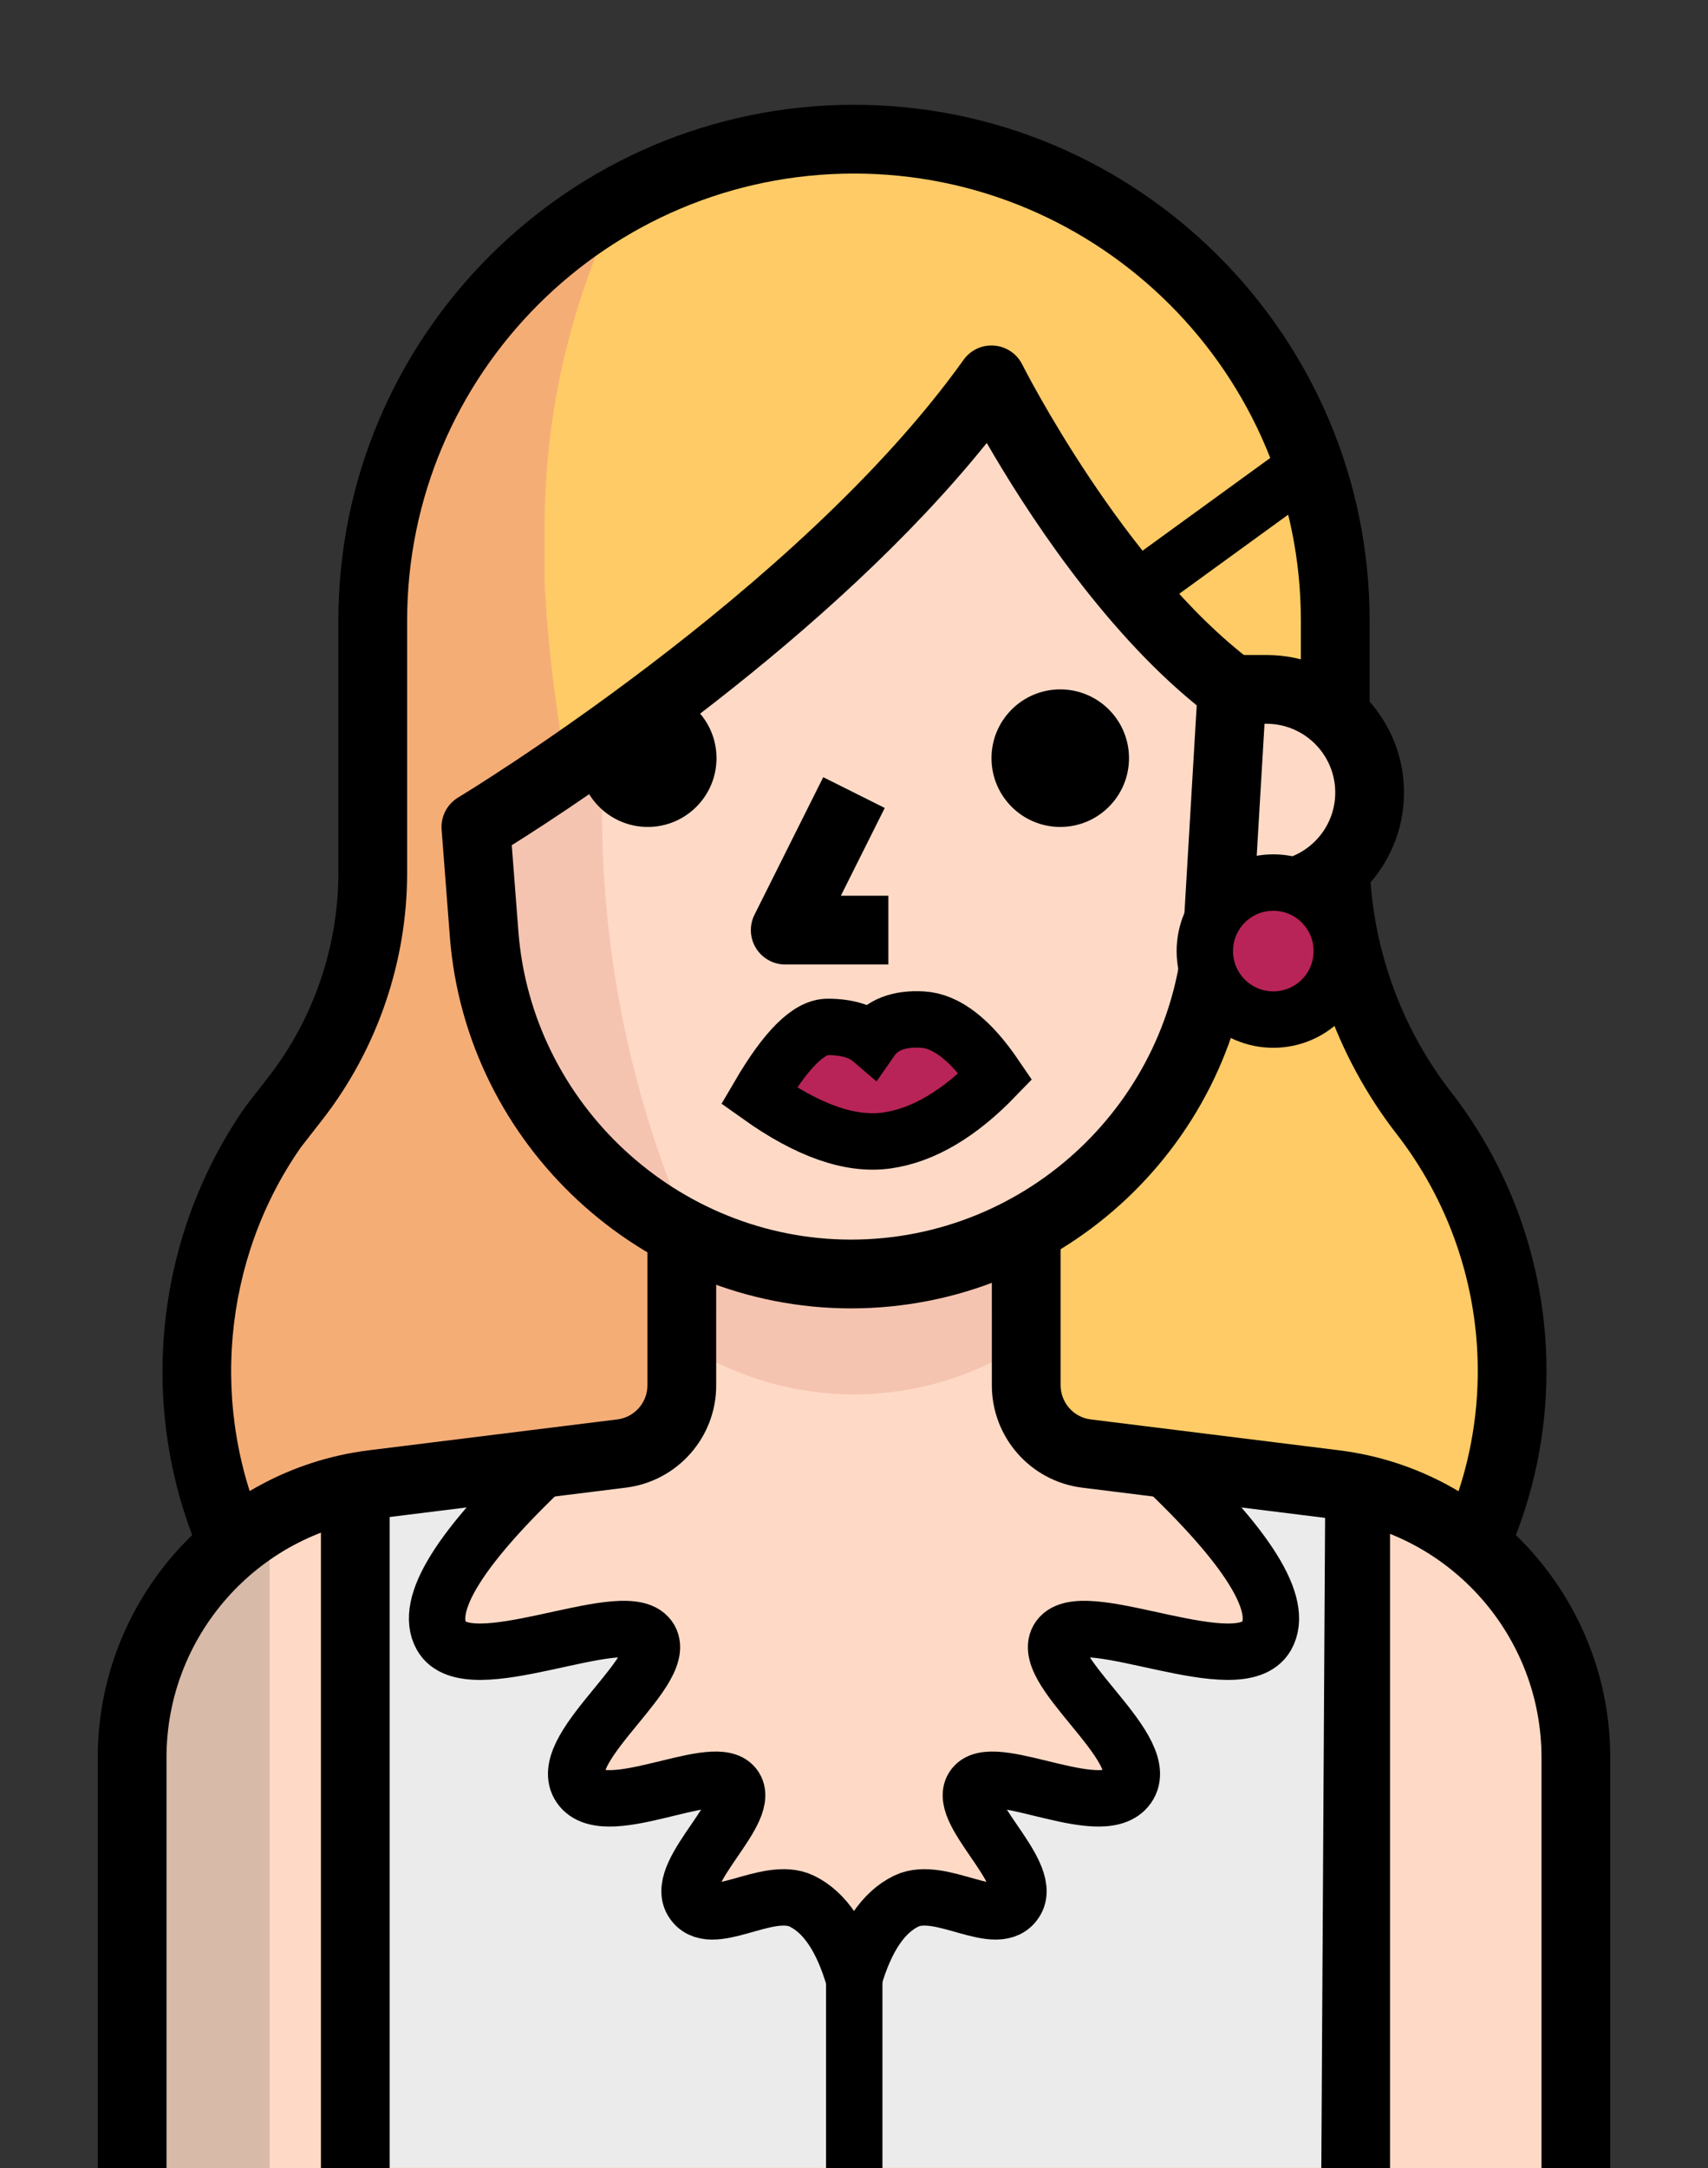 <?xml version="1.0" encoding="UTF-8"?>
<svg width="424px" height="538px" viewBox="0 0 424 538" version="1.1" xmlns="http://www.w3.org/2000/svg" xmlns:xlink="http://www.w3.org/1999/xlink">
    <rect x="0" y="0" width="424" height="538" fill="#333333" stroke="none"/>
    <!-- Generator: Sketch 53.2 (72643) - https://sketchapp.com -->
    <title>04_segmentace_EU_uzitkar</title>
    <desc>Created with Sketch.</desc>
    <g id="04_segmentace_EU_uzitkar" stroke="none" stroke-width="1" fill="none" fill-rule="evenodd">
        <g id="uzitkar" transform="translate(24, 26)">
            <g>
                <g id="Group-4">
                    <g id="010-woman-6">
                        <path d="M341.6,366.933 C356.533,332.032 352.693,280.064 329.397,250.112 L329.397,250.112 C315.53,232.243 307.833,210.355 307.466,187.733 L307.466,128 C307.467,62.02 253.98,8.533 188,8.533 L188,8.533 C122.02,8.533 68.533,62.02 68.533,128 L68.533,190.72 C68.516,210.901 61.792,230.502 49.418,246.443 L43.957,253.44 C22.453,281.088 18.784,335.616 34.4,366.933 L341.6,366.933 Z" id="Path" fill="#FECB66" fill-rule="nonzero"></path>
                        <path d="M111.2,102.4 C111.558,75.042 118.001,48.111 130.059,23.552 C92.094,44.604 68.542,84.591 68.533,128 L68.533,190.72 C68.516,210.901 61.792,230.502 49.418,246.443 L43.957,253.44 C22.453,281.088 18.784,335.616 34.4,366.933 L179.467,366.933 L136.8,247.467 C125.024,206.336 113.333,161.622 111.2,118.87 C111.2,113.237 111.2,107.691 111.2,102.4 Z" id="Path" fill="#F5AD76" fill-rule="nonzero"></path>
                        <path d="M367.2,512 L367.2,410.112 C367.209,375.697 341.609,346.658 307.467,342.357 L245.686,334.677 C237.101,333.593 230.684,326.263 230.753,317.61 L230.753,273.066 L145.334,273.066 L145.334,317.695 C145.402,326.348 138.985,333.678 130.401,334.762 L68.62,342.442 C34.478,346.743 8.878,375.782 8.887,410.197 L8.887,512 L367.2,512 Z" id="Path" fill="#FEDAC6" fill-rule="nonzero"></path>
                        <path d="M42.933,351.061 C21.83,363.247 8.826,385.749 8.8,410.112 L8.8,512 L42.933,512 L42.933,351.061 L42.933,351.061 Z" id="Path" fill-opacity="0.15" fill="#000000" fill-rule="nonzero"></path>
                        <path d="M254.56,335.787 C273.7,342.918 284.18,349.989 286,357 C287.399,362.39 294.571,368.168 290.401,375.467 C286.137,382.927 249.246,375.565 239.747,384 C236.099,387.239 259.195,411.448 254.56,416.95 C251.358,420.751 231.617,411.729 222.133,416.95 C217.643,419.421 235.368,437.901 228.192,445.733 C224.916,449.309 211.518,451.487 188,452.267 C168.309,451.711 156.906,449.533 153.791,445.733 C148.483,439.257 163.482,419.838 158,416.95 C147.693,411.519 135.35,411.519 120.971,416.95 L136.8,384 C106.517,382.865 89.45,380.02 85.601,375.467 C81.752,370.914 90.66,358.091 112.326,337 L64.201,341.333 L64.201,511.867 L308.091,511.867 L308.091,346 L254.56,335.787 Z" id="Path" fill="#EBEBEB" fill-rule="nonzero"></path>
                        <path d="M230.667,307.2 L230.667,273.067 L145.334,273.067 L145.334,307.2 C171.215,324.275 204.785,324.275 230.667,307.2 Z" id="Path" fill="#F5C4B0" fill-rule="nonzero"></path>
                        <g id="Group" transform="translate(94, 68)" fill="#FEDAC6" fill-rule="nonzero">
                            <path d="M196.4,77.067 L179.333,77.067 L179.333,128.267 L196.4,128.267 C210.54,128.267 222,116.807 222,102.667 C222,88.527 210.54,77.067 196.4,77.067 Z" id="Path"></path>
                            <path d="M187.867,77.067 L184.368,136.203 C181.526,184.45 141.565,222.125 93.232,222.134 L93.232,222.134 C45.531,222.1 5.876,185.381 2.181,137.825 L0.133,111.201 C0.133,111.201 85.466,60.001 128.133,0.268 C128.133,0.267 153.733,51.467 187.867,77.067 Z" id="Path"></path>
                        </g>
                        <path d="M126.048,157.952 C107.36,171.264 94.133,179.2 94.133,179.2 L96.181,205.824 C98.647,238.353 118.351,267.076 147.808,281.088 C130.673,242.415 123.206,200.158 126.048,157.952 Z" id="Path" fill="#F5C4B0" fill-rule="nonzero"></path>
                        <circle id="Oval" fill="#000000" fill-rule="nonzero" cx="136.8" cy="162.133" r="17.067"></circle>
                        <circle id="Oval" fill="#000000" fill-rule="nonzero" cx="239.2" cy="162.133" r="17.067"></circle>
                        <path d="M196.533,213.333 L170.933,213.333 C167.972,213.333 165.233,211.797 163.671,209.288 C162.118,206.771 161.973,203.63 163.296,200.985 L180.363,166.852 L195.629,174.489 L184.74,196.266 L196.533,196.266 L196.533,213.333 Z" id="Path" fill="#000000" fill-rule="nonzero"></path>
                        <path d="M187.232,298.667 C135.418,298.633 91.693,258.142 87.674,206.49 L85.626,179.857 C85.379,176.64 86.974,173.551 89.739,171.887 C90.575,171.384 174.074,120.866 215.188,63.309 C216.92,60.877 219.762,59.52 222.8,59.759 C225.787,59.989 228.423,61.764 229.763,64.444 C230.01,64.939 254.911,114.176 286.988,138.24 C289.283,139.955 290.563,142.711 290.384,145.57 L286.885,204.706 C283.787,257.382 240.011,298.658 187.232,298.667 Z M103.042,183.731 L104.689,205.167 C108.017,247.996 144.275,281.566 187.232,281.6 C230.974,281.591 267.266,247.373 269.843,203.708 L273.077,149.035 C249.388,129.801 230.385,100.258 220.955,83.917 C181.882,132.489 120.297,172.902 103.042,183.731 Z" id="Shape" fill="#000000" fill-rule="nonzero"></path>
                        <path d="M26.635,361.941 C9.841,325.154 13.801,281.711 36.96,248.55 L42.686,241.194 C53.831,226.832 59.975,208.904 60,190.711 L60,128 C60,57.421 117.421,0 188,0 C258.579,0 316,57.421 316,128 L316,153.6 L298.933,153.6 L298.933,128 C298.933,66.833 249.167,17.067 188,17.067 C126.833,17.067 77.067,66.833 77.067,128 L77.067,190.72 C77.05,212.685 69.617,234.325 56.16,251.674 L50.69,258.688 C31.234,286.549 27.872,323.541 42.165,354.859 L26.635,361.941 Z" id="Path" fill="#000000" fill-rule="nonzero"></path>
                        <path d="M349.434,361.788 L333.767,355.004 L335.132,351.847 C348.828,319.847 344.058,282.855 322.665,255.344 C307.749,236.127 299.326,212.165 298.934,187.862 L316,187.588 C316.333,208.222 323.484,228.565 336.139,244.872 C361.338,277.273 366.953,320.853 350.808,358.596 L349.434,361.788 Z" id="Path" fill="#000000" fill-rule="nonzero"></path>
                        <path d="M290.4,204.8 L281.867,204.8 L281.867,187.733 L290.4,187.733 C299.812,187.733 307.467,180.079 307.467,170.666 C307.467,161.254 299.813,153.599 290.4,153.599 L281.867,153.599 L281.867,136.532 L290.4,136.532 C309.225,136.532 324.533,151.841 324.533,170.665 C324.533,189.489 309.225,204.8 290.4,204.8 Z" id="Path" fill="#000000" fill-rule="nonzero"></path>
                        <path d="M177.444,247.467 C177.435,247.467 177.427,247.467 177.418,247.467 L170.933,247.467 L170.933,230.4 L177.418,230.4 C177.427,230.4 177.435,230.4 177.444,230.4 C188.614,230.4 199.801,227.763 209.785,222.763 L217.422,238.029 C205.075,244.207 191.251,247.467 177.444,247.467 Z" id="Path" fill="#000000" fill-rule="nonzero"></path>
                        <path d="M17.333,512 L0.267,512 L0.267,410.112 C0.258,371.49 29.144,338.722 67.467,333.892 L129.265,326.212 C133.54,325.674 136.749,322.005 136.723,317.679 L136.723,281.6 L153.791,281.6 L153.79,317.611 C153.892,330.53 144.258,341.538 131.39,343.143 L69.6,350.823 C39.793,354.578 17.325,380.067 17.333,410.113 L17.333,512 Z" id="Path" fill="#000000" fill-rule="nonzero"></path>
                        <path d="M375.733,512 L358.666,512 L358.666,410.112 C358.675,380.066 336.206,354.577 306.399,350.831 L244.635,343.151 C231.75,341.547 222.116,330.53 222.218,317.551 L222.217,281.6 L239.285,281.6 L239.285,317.611 C239.251,322.006 242.459,325.675 246.743,326.213 L308.516,333.893 C346.848,338.714 375.742,371.482 375.733,410.113 L375.733,512 Z" id="Path" fill="#000000" fill-rule="nonzero"></path>
                        <polygon id="Rectangle" fill="#000000" fill-rule="nonzero" points="55.667 341.806 72.734 339.814 72.734 512 55.667 512"></polygon>
                        <polygon id="Rectangle" fill="#000000" fill-rule="nonzero" points="305 341.2 321.067 341.2 321.067 513.2 304 513.2"></polygon>
                        <path d="M188.06,513.2 L188.06,459" id="Path-24" stroke="#000000" stroke-width="14"></path>
                    </g>
                    <path d="M164.396,245.892 C171.052,234.511 176.742,228.82 181.465,228.82 C186.187,228.82 189.787,229.88 192.265,232 C194.817,228.327 199.063,226.66 205,227 C210.937,227.34 216.982,232.042 223.133,241.108 C214.153,250.418 205.168,255.715 196.178,257 C187.187,258.285 176.593,254.582 164.396,245.892 Z" id="Path-12" stroke="#000000" stroke-width="14" fill="#B82457"></path>
                </g>
                <path d="M292.091,227 C301.48,227 309.091,219.389 309.091,210 C309.091,205.22 307.118,200.9 303.942,197.811 C300.88,194.834 296.699,193 292.091,193 C282.702,193 275.091,200.611 275.091,210 C275.091,219.389 282.702,227 292.091,227 Z" id="Oval" stroke="#000000" stroke-width="14" fill="#B82457"></path>
            </g>
            <path d="M112.326,337 C90.102,357.922 81.193,372.256 85.601,380 C92.213,391.616 129.941,372.575 136.8,380 C143.659,387.425 114.151,407.221 119.733,416.95 C125.315,426.678 152.399,411.207 158,416.95 C163.601,422.692 143.414,438.293 147.808,445.733 C152.202,453.173 166.413,441.616 175,445.733 C180.725,448.477 185.058,454.9 188,465" id="Path-23" stroke="#000000" stroke-width="14"></path>
            <path d="M215.819,337 C193.595,357.922 184.686,372.256 189.094,380 C195.706,391.616 233.434,372.575 240.293,380 C247.152,387.425 217.645,407.221 223.226,416.95 C228.808,426.678 255.892,411.207 261.493,416.95 C267.094,422.692 246.907,438.293 251.301,445.733 C255.696,453.173 269.906,441.616 278.493,445.733 C284.218,448.477 288.552,454.9 291.493,465" id="Path-23" stroke="#000000" stroke-width="14" transform="translate(239.747, 401) scale(-1, 1) translate(-239.747, -401) "></path>
            <path d="M259.5,119.4 L294.666,93.867" id="Line-3" stroke="#000000" stroke-width="14" stroke-linecap="square"></path>
        </g>
    </g>
</svg>